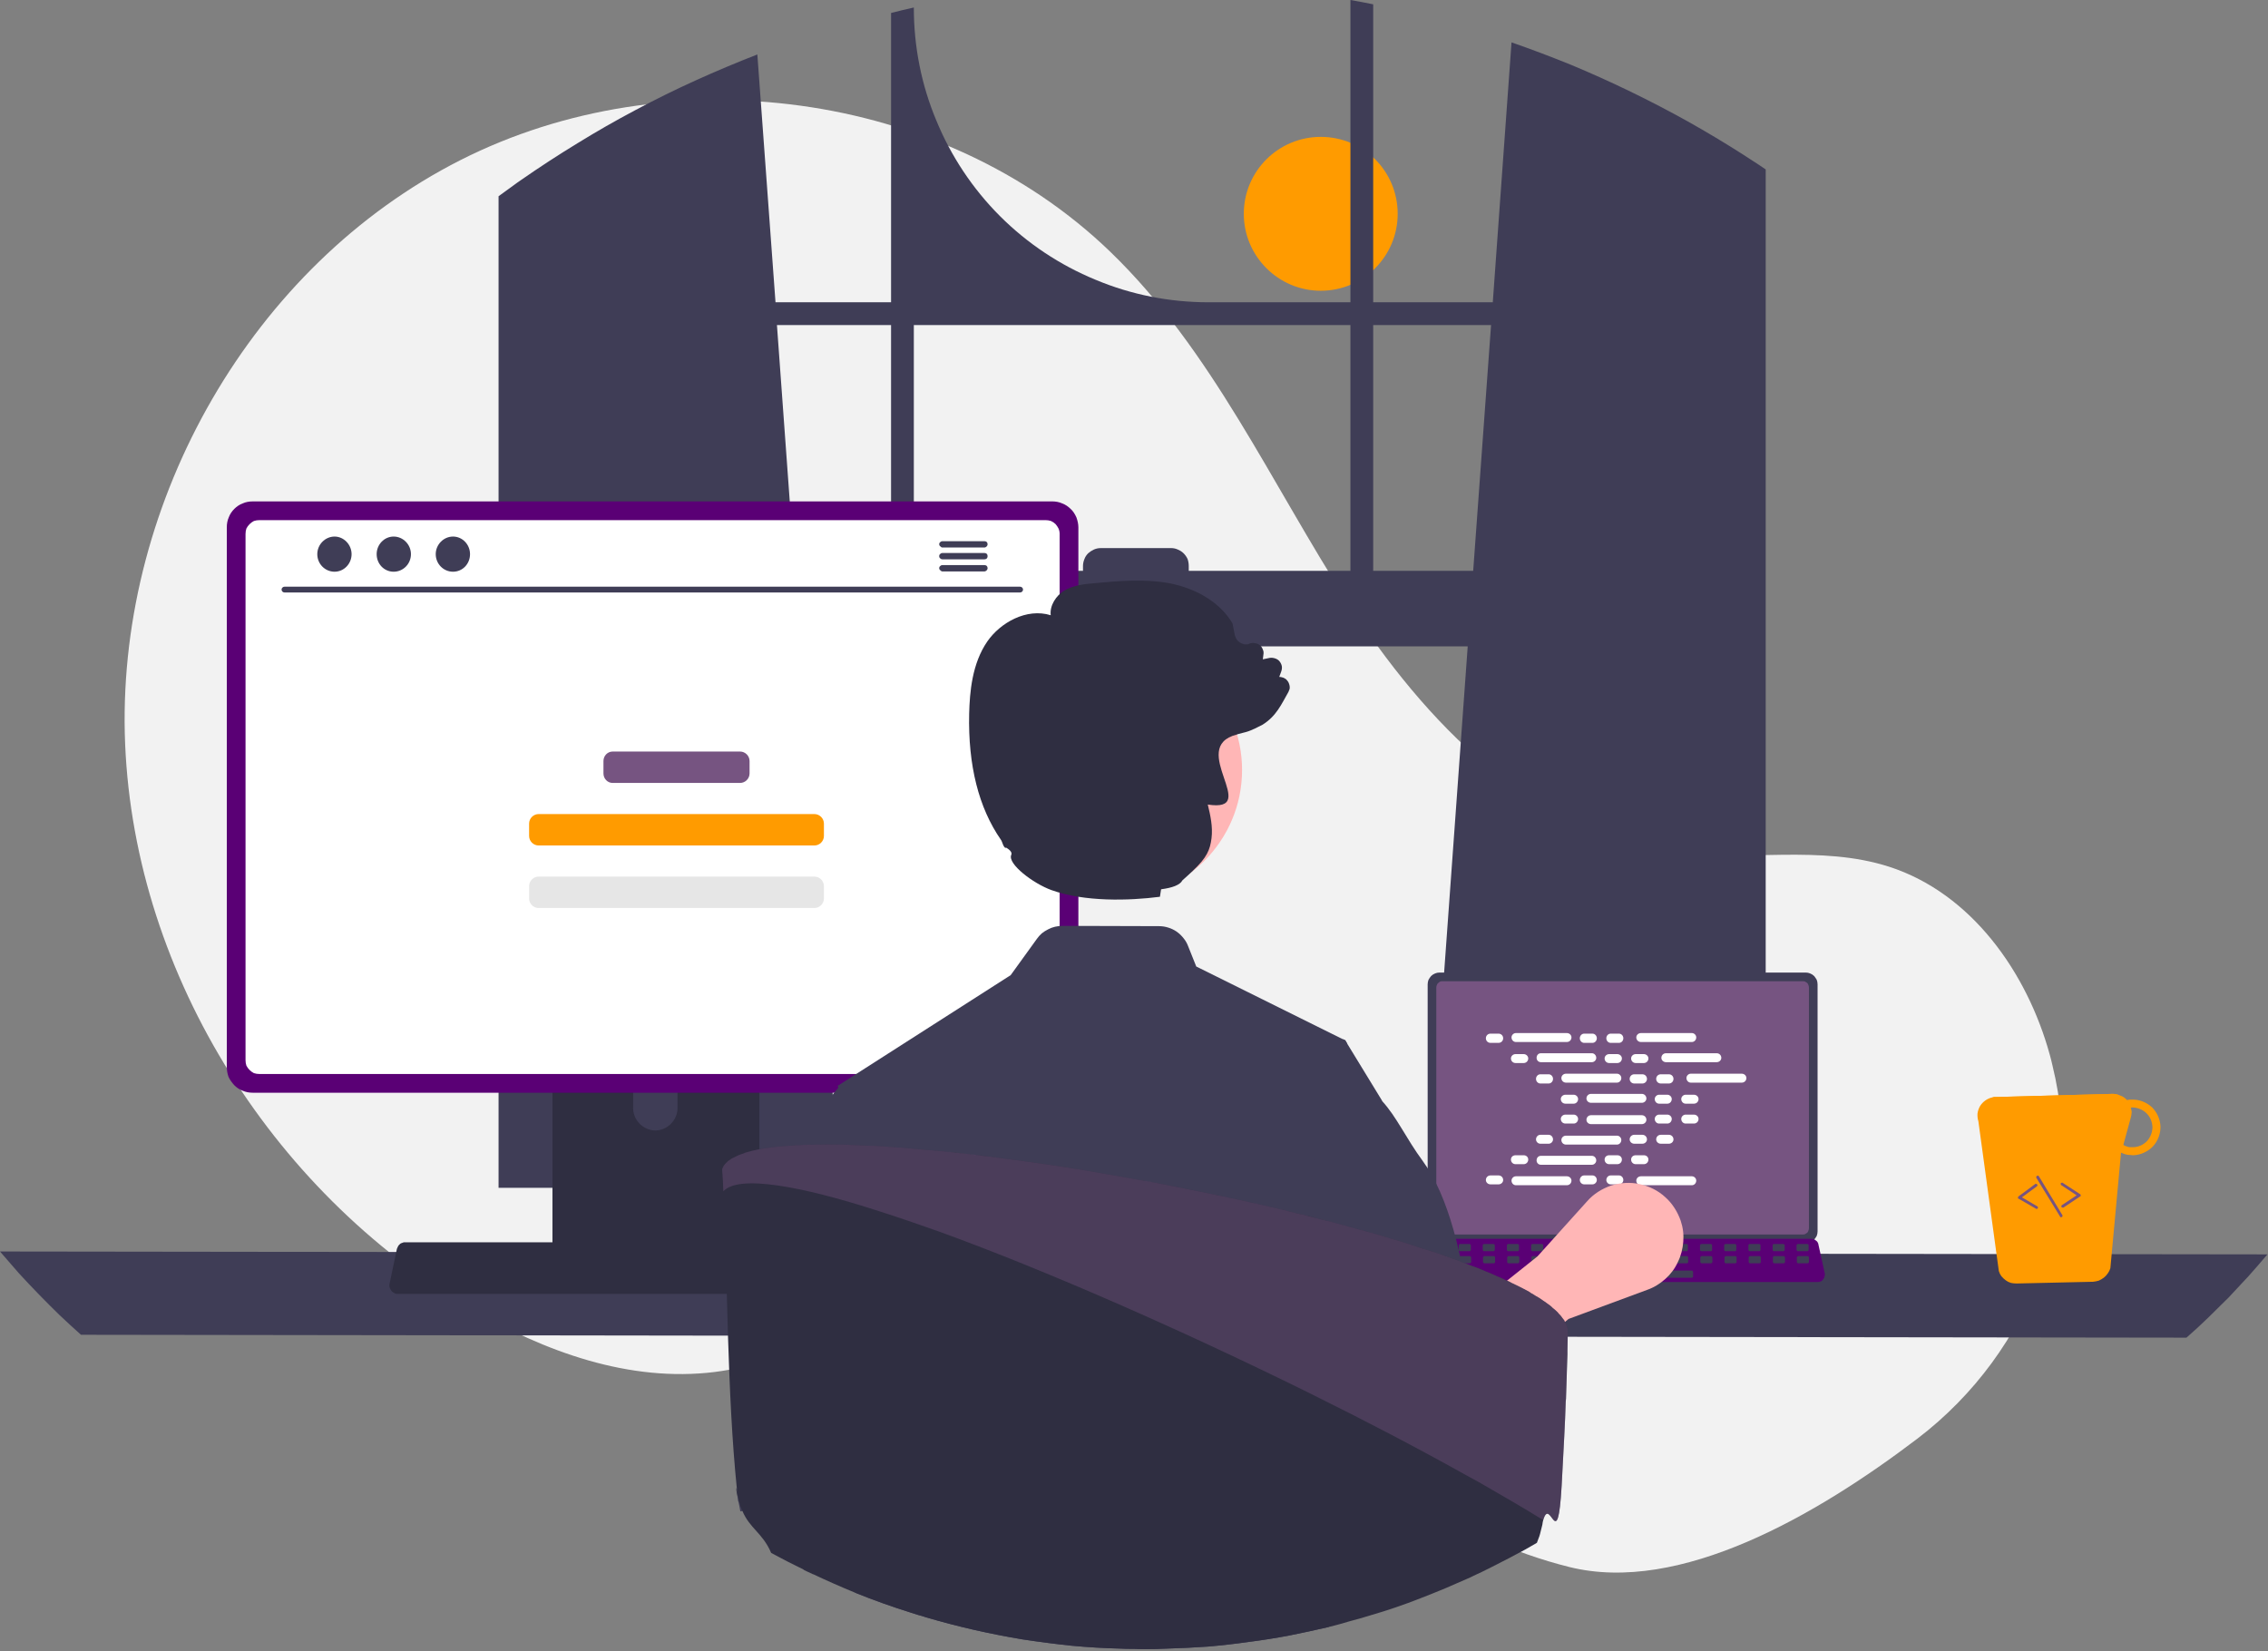 <svg version="1.2" xmlns="http://www.w3.org/2000/svg" viewBox="0 0 787 573" width="787" height="573">
	<rect x="0" y="0" width="787" height="573" fill="#808080" stroke="none"/>
	<title>undraw_programming_65t2</title>
	<style>
		.s0 { fill: #ff9b00 } 
		.s1 { fill: #f2f2f2 } 
		.s2 { fill: #3f3d56 } 
		.s3 { fill: #765481 } 
		.s4 { fill: #5a0075 } 
		.s5 { fill: #ffffff } 
		.s6 { fill: #ffb6b6 } 
		.s7 { fill: #2f2e41 } 
		.s8 { fill: #e6e6e6 } 
		.s9 { opacity: .4;fill: #765481 } 
	</style>
	<path class="s0" d="m458.3 100.9c-14.7 0-26.7-12-26.7-26.7 0-14.8 12-26.7 26.7-26.7 14.8 0 26.7 11.9 26.7 26.7 0 14.7-11.9 26.7-26.7 26.7z"/>
	<path class="s1" d="m665.4 499.2c39.7-30.3 58.7-81.1 46.8-129.5q-0.4-1.8-0.9-3.6c-7.9-28.8-27.3-56.1-55.7-65.3-23.8-7.7-49.8-1.8-74.7-4.9-48.8-6-86.6-45.5-113.2-86.8-26.6-41.3-47.1-87.6-82.4-121.7-58.3-56.3-153.4-68.4-225.6-31.8-72.3 36.7-118.3 117.9-116.4 198.9 2 81 50.1 158.4 119.9 199.5 25.7 15.1 55.3 25.8 84.9 22.1 25.6-3.3 48.9-17 74.3-21.1 40.1-6.5 80 11.7 114.7 32.8 34.6 21.1 68.1 46.2 107.5 56 38.3 9.5 85.7-17.9 120.8-44.6z"/>
	<path fill-rule="evenodd" class="s2" d="m612.7 58.8v353.4h-117l2.1-28.9 11.5-159h-231.6l11.5 159 2.1 28.9h-118.3v-344.1q3.3-2.4 6.6-4.8 0.6-0.4 1.3-0.9 9.5-6.6 19.5-12.7 9.9-6.1 20.1-11.5 10.3-5.5 20.9-10.3 10.6-4.8 21.4-9l6.3 86h40.1v-100.4q3.9-1 7.9-1.9v0.1c0 13.4 2.6 26.7 7.8 39.1 5.1 12.4 12.6 23.7 22.1 33.2 9.5 9.5 20.8 17 33.2 22.1 12.4 5.2 25.7 7.8 39.2 7.8h49.2v-104.9q4 0.7 7.9 1.5v103.4h41.5l6.5-90.2q10.6 3.7 20.9 7.9 10.3 4.3 20.4 9.2 10.1 4.9 19.8 10.3 9.8 5.5 19.2 11.5 1.3 0.9 2.6 1.7 2.7 1.7 5.3 3.5zm-303.5 54h-39.6l6.2 85.3h33.4zm159.4 0h-151.5v85.3h58.7v-1.7q0-1.2 0.5-2.4 0.4-1.1 1.3-2 0.9-0.8 2-1.3 1.1-0.5 2.4-0.5h24.4q1.2 0 2.3 0.5 1.2 0.5 2 1.3 0.9 0.9 1.4 2 0.4 1.2 0.4 2.4v1.7h56.1zm42.6 85.3l6.2-85.3h-40.9v85.3z"/>
	<path class="s2" d="m0 434.3q3.3 3.8 6.6 7.6 3.4 3.7 7 7.4 3.5 3.6 7.1 7.1 3.7 3.5 7.4 6.8l730.6 1q3.8-3.3 7.4-6.8 3.6-3.5 7.2-7.1 3.5-3.7 6.9-7.4 3.4-3.8 6.6-7.6z"/>
	<path class="s2" d="m495.4 341.6v85.7q0 0.8 0.3 1.6 0.4 0.7 0.9 1.3 0.6 0.6 1.4 0.9 0.7 0.3 1.5 0.3h127.1q0.8 0 1.5-0.3 0.8-0.3 1.4-0.9 0.5-0.6 0.9-1.3 0.3-0.8 0.3-1.6v-85.7q0-0.8-0.3-1.6-0.4-0.7-0.9-1.3-0.6-0.6-1.4-0.9-0.7-0.3-1.5-0.3h-127.1q-0.8 0-1.5 0.3-0.8 0.3-1.4 0.9-0.5 0.6-0.9 1.3-0.3 0.8-0.3 1.6z"/>
	<path class="s3" d="m498.4 342.7v83.5q0 0.5 0.2 0.9 0.1 0.4 0.5 0.7 0.3 0.3 0.7 0.5 0.4 0.1 0.8 0.1h124.9q0.4 0 0.8-0.1 0.4-0.2 0.8-0.5 0.3-0.3 0.4-0.7 0.2-0.4 0.2-0.9v-83.5q0-0.5-0.2-0.9-0.1-0.4-0.4-0.7-0.4-0.3-0.8-0.5-0.4-0.1-0.8-0.1h-124.9q-0.4 0-0.8 0.1-0.4 0.2-0.7 0.5-0.4 0.3-0.5 0.7-0.2 0.4-0.2 0.9z"/>
	<path class="s4" d="m492.8 444q0.1 0.2 0.4 0.4 0.2 0.2 0.4 0.3 0.3 0.1 0.6 0.2 0.2 0 0.5 0h136q0.6 0 1.1-0.2 0.5-0.2 0.8-0.7 0.4-0.4 0.5-1 0.2-0.5 0.1-1.1l-2.2-10q0-0.3-0.2-0.6-0.1-0.3-0.3-0.5-0.2-0.2-0.5-0.4-0.2-0.2-0.5-0.3-0.1-0.1-0.2-0.1-0.1 0-0.3 0-0.1-0.1-0.2-0.1-0.1 0-0.2 0h-131.8q-0.1 0-0.2 0-0.1 0-0.2 0.1-0.1 0-0.3 0-0.1 0-0.2 0.1-0.3 0.1-0.5 0.3-0.3 0.2-0.5 0.4-0.2 0.2-0.3 0.5-0.2 0.3-0.2 0.6l-2.1 10q-0.1 0.3-0.1 0.6 0 0.3 0.1 0.5 0 0.3 0.2 0.5 0.1 0.3 0.3 0.5z"/>
	<path class="s2" d="m627.1 434.2h-3.2c-0.2 0-0.5-0.2-0.5-0.5v-1.5c0-0.3 0.3-0.5 0.5-0.5h3.2c0.3 0 0.5 0.2 0.5 0.5v1.5c0 0.3-0.2 0.5-0.5 0.5z"/>
	<path class="s2" d="m618.8 434.2h-3.2c-0.3 0-0.5-0.2-0.5-0.5v-1.5c0-0.3 0.2-0.5 0.5-0.5h3.2c0.2 0 0.5 0.2 0.5 0.5v1.5c0 0.3-0.3 0.5-0.5 0.5z"/>
	<path class="s2" d="m610.4 434.2h-3.2c-0.3 0-0.5-0.2-0.5-0.5v-1.5c0-0.3 0.2-0.5 0.5-0.5h3.2c0.3 0 0.5 0.2 0.5 0.5v1.5c0 0.3-0.2 0.5-0.5 0.5z"/>
	<path class="s2" d="m602 434.2h-3.2c-0.3 0-0.5-0.2-0.5-0.5v-1.5c0-0.3 0.2-0.5 0.5-0.5h3.2c0.3 0 0.5 0.2 0.5 0.5v1.5c0 0.3-0.2 0.5-0.5 0.5z"/>
	<path class="s2" d="m593.6 434.2h-3.2c-0.2 0-0.5-0.2-0.5-0.5v-1.5c0-0.3 0.3-0.5 0.5-0.5h3.2c0.3 0 0.5 0.2 0.5 0.5v1.5c0 0.3-0.2 0.5-0.5 0.5z"/>
	<path class="s2" d="m585.3 434.2h-3.3c-0.2 0-0.4-0.2-0.4-0.5v-1.5c0-0.3 0.2-0.5 0.4-0.5h3.3c0.2 0 0.4 0.2 0.4 0.5v1.5c0 0.3-0.2 0.5-0.4 0.5z"/>
	<path class="s2" d="m576.9 434.2h-3.2c-0.3 0-0.5-0.2-0.5-0.5v-1.5c0-0.3 0.2-0.5 0.5-0.5h3.2c0.3 0 0.5 0.2 0.5 0.5v1.5c0 0.3-0.2 0.5-0.5 0.5z"/>
	<path class="s2" d="m568.5 434.2h-3.2c-0.3 0-0.5-0.2-0.5-0.5v-1.5c0-0.3 0.2-0.5 0.5-0.5h3.2c0.3 0 0.5 0.2 0.5 0.5v1.5c0 0.3-0.2 0.5-0.5 0.5z"/>
	<path class="s2" d="m560.1 434.2h-3.2c-0.3 0-0.5-0.2-0.5-0.5v-1.5c0-0.3 0.2-0.5 0.5-0.5h3.2c0.3 0 0.5 0.2 0.5 0.5v1.5c0 0.3-0.2 0.5-0.5 0.5z"/>
	<path class="s2" d="m551.8 434.2h-3.3c-0.2 0-0.4-0.2-0.4-0.5v-1.5c0-0.3 0.2-0.5 0.4-0.5h3.3c0.2 0 0.4 0.2 0.4 0.5v1.5c0 0.3-0.2 0.5-0.4 0.5z"/>
	<path class="s2" d="m543.4 434.2h-3.2c-0.3 0-0.5-0.2-0.5-0.5v-1.5c0-0.3 0.2-0.5 0.5-0.5h3.2c0.2 0 0.5 0.2 0.5 0.5v1.5c0 0.3-0.3 0.5-0.5 0.5z"/>
	<path class="s2" d="m535 434.2h-3.2c-0.3 0-0.5-0.2-0.5-0.5v-1.5c0-0.3 0.2-0.5 0.5-0.5h3.2c0.3 0 0.5 0.2 0.5 0.5v1.5c0 0.3-0.2 0.5-0.5 0.5z"/>
	<path class="s2" d="m526.6 434.2h-3.2c-0.3 0-0.5-0.2-0.5-0.5v-1.5c0-0.3 0.2-0.5 0.5-0.5h3.2c0.3 0 0.5 0.2 0.5 0.5v1.5c0 0.3-0.2 0.5-0.5 0.5z"/>
	<path class="s2" d="m518.2 434.2h-3.2c-0.2 0-0.5-0.2-0.5-0.5v-1.5c0-0.3 0.3-0.5 0.5-0.5h3.2c0.3 0 0.5 0.2 0.5 0.5v1.5c0 0.3-0.2 0.5-0.5 0.5z"/>
	<path class="s2" d="m509.9 434.2h-3.2c-0.3 0-0.5-0.2-0.5-0.5v-1.5c0-0.3 0.2-0.5 0.5-0.5h3.2c0.2 0 0.5 0.2 0.5 0.5v1.5c0 0.3-0.3 0.5-0.5 0.5z"/>
	<path class="s2" d="m501.5 434.2h-3.2c-0.3 0-0.5-0.2-0.5-0.5v-1.5c0-0.3 0.2-0.5 0.5-0.5h3.2c0.3 0 0.5 0.2 0.5 0.5v1.5c0 0.3-0.2 0.5-0.5 0.5z"/>
	<path class="s2" d="m627.2 438.4h-3.2c-0.2 0-0.5-0.2-0.5-0.5v-1.5c0-0.3 0.3-0.5 0.5-0.5h3.2c0.3 0 0.5 0.2 0.5 0.5v1.5c0 0.3-0.2 0.5-0.5 0.5z"/>
	<path class="s2" d="m618.9 438.4h-3.2c-0.3 0-0.5-0.2-0.5-0.5v-1.5c0-0.3 0.2-0.5 0.5-0.5h3.2c0.2 0 0.5 0.2 0.5 0.5v1.5c0 0.3-0.3 0.5-0.5 0.5z"/>
	<path class="s2" d="m610.5 438.4h-3.2c-0.3 0-0.5-0.2-0.5-0.5v-1.5c0-0.3 0.2-0.5 0.5-0.5h3.2c0.3 0 0.5 0.2 0.5 0.5v1.5c0 0.3-0.2 0.5-0.5 0.5z"/>
	<path class="s2" d="m602.1 438.4h-3.2c-0.3 0-0.5-0.2-0.5-0.5v-1.5c0-0.3 0.2-0.5 0.5-0.5h3.2c0.3 0 0.5 0.2 0.5 0.5v1.5c0 0.3-0.2 0.5-0.5 0.5z"/>
	<path class="s2" d="m593.7 438.4h-3.2c-0.2 0-0.5-0.2-0.5-0.5v-1.5c0-0.3 0.3-0.5 0.5-0.5h3.2c0.3 0 0.5 0.2 0.5 0.5v1.5c0 0.3-0.2 0.5-0.5 0.5z"/>
	<path class="s2" d="m585.4 438.4h-3.3c-0.2 0-0.4-0.2-0.4-0.5v-1.5c0-0.3 0.2-0.5 0.4-0.5h3.3c0.2 0 0.4 0.2 0.4 0.5v1.5c0 0.3-0.2 0.5-0.4 0.5z"/>
	<path class="s2" d="m577 438.4h-3.2c-0.3 0-0.5-0.2-0.5-0.5v-1.5c0-0.3 0.2-0.5 0.5-0.5h3.2c0.3 0 0.5 0.2 0.5 0.5v1.5c0 0.3-0.2 0.5-0.5 0.5z"/>
	<path class="s2" d="m568.6 438.4h-3.2c-0.3 0-0.5-0.2-0.5-0.5v-1.5c0-0.3 0.2-0.5 0.5-0.5h3.2c0.3 0 0.5 0.2 0.5 0.5v1.5c0 0.3-0.2 0.5-0.5 0.5z"/>
	<path class="s2" d="m560.2 438.4h-3.2c-0.3 0-0.5-0.2-0.5-0.5v-1.5c0-0.3 0.2-0.5 0.5-0.5h3.2c0.3 0 0.5 0.2 0.5 0.5v1.5c0 0.3-0.2 0.5-0.5 0.5z"/>
	<path class="s2" d="m551.9 438.4h-3.3c-0.2 0-0.5-0.2-0.5-0.5v-1.5c0-0.3 0.3-0.5 0.5-0.5h3.3c0.2 0 0.4 0.2 0.4 0.5v1.5c0 0.3-0.2 0.5-0.4 0.5z"/>
	<path class="s2" d="m543.5 438.4h-3.2c-0.3 0-0.5-0.2-0.5-0.5v-1.5c0-0.3 0.2-0.5 0.5-0.5h3.2c0.2 0 0.5 0.2 0.5 0.5v1.5c0 0.3-0.3 0.5-0.5 0.5z"/>
	<path class="s2" d="m535.1 438.4h-3.2c-0.3 0-0.5-0.2-0.5-0.5v-1.5c0-0.3 0.2-0.5 0.5-0.5h3.2c0.3 0 0.5 0.2 0.5 0.5v1.5c0 0.3-0.2 0.5-0.5 0.5z"/>
	<path class="s2" d="m526.7 438.4h-3.2c-0.3 0-0.5-0.2-0.5-0.5v-1.5c0-0.3 0.2-0.5 0.5-0.5h3.2c0.3 0 0.5 0.2 0.5 0.5v1.5c0 0.3-0.2 0.5-0.5 0.5z"/>
	<path class="s2" d="m518.3 438.4h-3.2c-0.2 0-0.5-0.2-0.5-0.5v-1.5c0-0.3 0.3-0.5 0.5-0.5h3.2c0.3 0 0.5 0.2 0.5 0.5v1.5c0 0.3-0.2 0.5-0.5 0.5z"/>
	<path class="s2" d="m510 438.4h-3.2c-0.3 0-0.5-0.2-0.5-0.5v-1.5c0-0.3 0.2-0.5 0.5-0.5h3.2c0.2 0 0.5 0.2 0.5 0.5v1.5c0 0.3-0.3 0.5-0.5 0.5z"/>
	<path class="s2" d="m501.6 438.4h-3.2c-0.3 0-0.5-0.2-0.5-0.5v-1.5c0-0.3 0.2-0.5 0.5-0.5h3.2c0.3 0 0.5 0.2 0.5 0.5v1.5c0 0.3-0.2 0.5-0.5 0.5z"/>
	<path class="s2" d="m587 443.4h-32.5c-0.3 0-0.5-0.2-0.5-0.4v-1.6c0-0.2 0.2-0.5 0.5-0.5h32.5c0.3 0 0.5 0.3 0.5 0.5v1.6c0 0.2-0.2 0.4-0.5 0.4z"/>
	<path class="s5" d="m517.2 358.7h2.8c0.9 0 1.6 0.7 1.6 1.6 0 0.9-0.7 1.6-1.6 1.6h-2.8c-0.9 0-1.6-0.7-1.6-1.6 0-0.9 0.7-1.6 1.6-1.6z"/>
	<path class="s5" d="m549.7 358.7h2.9c0.8 0 1.5 0.7 1.5 1.6 0 0.9-0.7 1.6-1.5 1.6h-2.9c-0.8 0-1.5-0.7-1.5-1.6 0-0.9 0.7-1.6 1.5-1.6z"/>
	<path class="s5" d="m558.9 358.7h2.9c0.8 0 1.5 0.7 1.5 1.6 0 0.9-0.7 1.6-1.5 1.6h-2.9c-0.8 0-1.5-0.7-1.5-1.6 0-0.9 0.7-1.6 1.5-1.6z"/>
	<path class="s5" d="m526 358.5h17.7c0.9 0 1.6 0.7 1.6 1.5 0 0.9-0.7 1.6-1.6 1.6h-17.7c-0.8 0-1.5-0.7-1.5-1.6 0-0.8 0.7-1.5 1.5-1.5z"/>
	<path class="s5" d="m569.4 358.5h17.7c0.8 0 1.5 0.7 1.5 1.5 0 0.9-0.7 1.6-1.5 1.6h-17.7c-0.9 0-1.6-0.7-1.6-1.6 0-0.8 0.7-1.5 1.6-1.5z"/>
	<path class="s5" d="m525.9 365.8h2.8c0.9 0 1.6 0.7 1.6 1.5 0 0.9-0.7 1.6-1.6 1.6h-2.8c-0.9 0-1.6-0.7-1.6-1.6 0-0.8 0.7-1.5 1.6-1.5z"/>
	<path class="s5" d="m558.4 365.8h2.8c0.9 0 1.6 0.7 1.6 1.5 0 0.9-0.7 1.6-1.6 1.6h-2.8c-0.9 0-1.6-0.7-1.6-1.6 0-0.8 0.7-1.5 1.6-1.5z"/>
	<path class="s5" d="m567.6 365.8h2.8c0.9 0 1.6 0.7 1.6 1.5 0 0.9-0.7 1.6-1.6 1.6h-2.8c-0.9 0-1.6-0.7-1.6-1.6 0-0.8 0.7-1.5 1.6-1.5z"/>
	<path class="s5" d="m534.7 365.5h17.7c0.8 0 1.5 0.7 1.5 1.6 0 0.8-0.7 1.5-1.5 1.5h-17.7c-0.9 0-1.5-0.7-1.5-1.5 0-0.9 0.6-1.6 1.5-1.6z"/>
	<path class="s5" d="m578.1 365.5h17.6c0.9 0 1.6 0.7 1.6 1.6 0 0.8-0.7 1.5-1.6 1.5h-17.6c-0.9 0-1.6-0.7-1.6-1.5 0-0.9 0.7-1.6 1.6-1.6z"/>
	<path class="s5" d="m534.5 372.8h2.9c0.8 0 1.5 0.7 1.5 1.6 0 0.9-0.7 1.6-1.5 1.6h-2.9c-0.8 0-1.5-0.7-1.5-1.6 0-0.9 0.7-1.6 1.5-1.6z"/>
	<path class="s5" d="m567.1 372.8h2.8c0.9 0 1.6 0.7 1.6 1.6 0 0.9-0.7 1.6-1.6 1.6h-2.8c-0.9 0-1.6-0.7-1.6-1.6 0-0.9 0.7-1.6 1.6-1.6z"/>
	<path class="s5" d="m576.3 372.8h2.8c0.9 0 1.6 0.7 1.6 1.6 0 0.9-0.7 1.6-1.6 1.6h-2.8c-0.9 0-1.6-0.7-1.6-1.6 0-0.9 0.7-1.6 1.6-1.6z"/>
	<path class="s5" d="m543.4 372.6h17.7c0.8 0 1.5 0.7 1.5 1.5 0 0.9-0.7 1.6-1.5 1.6h-17.7c-0.9 0-1.6-0.7-1.6-1.6 0-0.8 0.7-1.5 1.6-1.5z"/>
	<path class="s5" d="m586.7 372.6h17.7c0.9 0 1.6 0.7 1.6 1.5 0 0.9-0.7 1.6-1.6 1.6h-17.7c-0.8 0-1.5-0.7-1.5-1.6 0-0.8 0.7-1.5 1.5-1.5z"/>
	<path class="s5" d="m543.2 379.9h2.9c0.8 0 1.5 0.7 1.5 1.5 0 0.9-0.7 1.6-1.5 1.6h-2.9c-0.9 0-1.6-0.7-1.6-1.6 0-0.8 0.7-1.5 1.6-1.5z"/>
	<path class="s5" d="m575.7 379.9h2.9c0.8 0 1.5 0.7 1.5 1.5 0 0.9-0.7 1.6-1.5 1.6h-2.9c-0.8 0-1.5-0.7-1.5-1.6 0-0.8 0.7-1.5 1.5-1.5z"/>
	<path class="s5" d="m584.9 379.9h2.9c0.9 0 1.6 0.7 1.6 1.5 0 0.9-0.7 1.6-1.6 1.6h-2.9c-0.8 0-1.5-0.7-1.5-1.6 0-0.8 0.7-1.5 1.5-1.5z"/>
	<path class="s5" d="m552.1 379.6h17.6c0.9 0 1.6 0.7 1.6 1.6 0 0.8-0.7 1.5-1.6 1.5h-17.6c-0.9 0-1.6-0.7-1.6-1.5 0-0.9 0.7-1.6 1.6-1.6z"/>
	<path class="s5" d="m549.7 407.9h2.9c0.8 0 1.5 0.7 1.5 1.6 0 0.8-0.7 1.5-1.5 1.5h-2.9c-0.8 0-1.5-0.7-1.5-1.5 0-0.9 0.7-1.6 1.5-1.6z"/>
	<path class="s5" d="m558.9 407.9h2.9c0.8 0 1.5 0.7 1.5 1.6 0 0.8-0.7 1.5-1.5 1.5h-2.9c-0.8 0-1.5-0.7-1.5-1.5 0-0.9 0.7-1.6 1.5-1.6z"/>
	<path class="s5" d="m569.4 408.2h17.7c0.8 0 1.5 0.7 1.5 1.5 0 0.9-0.7 1.6-1.5 1.6h-17.7c-0.9 0-1.6-0.7-1.6-1.6 0-0.8 0.7-1.5 1.6-1.5z"/>
	<path class="s5" d="m517.2 407.9h2.8c0.9 0 1.6 0.7 1.6 1.6 0 0.8-0.7 1.5-1.6 1.5h-2.8c-0.9 0-1.6-0.7-1.6-1.5 0-0.9 0.7-1.6 1.6-1.6z"/>
	<path class="s5" d="m526 408.2h17.7c0.9 0 1.6 0.7 1.6 1.5 0 0.9-0.7 1.6-1.6 1.6h-17.7c-0.8 0-1.5-0.7-1.5-1.6 0-0.8 0.7-1.5 1.5-1.5z"/>
	<path class="s5" d="m525.9 400.9h2.8c0.9 0 1.6 0.6 1.6 1.5 0 0.9-0.7 1.6-1.6 1.6h-2.8c-0.9 0-1.6-0.7-1.6-1.6 0-0.9 0.7-1.5 1.6-1.5z"/>
	<path class="s5" d="m558.4 400.9h2.8c0.9 0 1.6 0.6 1.6 1.5 0 0.9-0.7 1.6-1.6 1.6h-2.8c-0.9 0-1.6-0.7-1.6-1.6 0-0.9 0.7-1.5 1.6-1.5z"/>
	<path class="s5" d="m567.6 400.9h2.8c0.9 0 1.6 0.6 1.6 1.5 0 0.9-0.7 1.6-1.6 1.6h-2.8c-0.9 0-1.6-0.7-1.6-1.6 0-0.9 0.7-1.5 1.6-1.5z"/>
	<path class="s5" d="m534.7 401.1h17.7c0.8 0 1.5 0.7 1.5 1.6 0 0.8-0.7 1.5-1.5 1.5h-17.7c-0.9 0-1.5-0.7-1.5-1.5 0-0.9 0.6-1.6 1.5-1.6z"/>
	<path class="s5" d="m534.5 393.8h2.9c0.8 0 1.5 0.7 1.5 1.6 0 0.8-0.7 1.5-1.5 1.5h-2.9c-0.8 0-1.5-0.7-1.5-1.5 0-0.9 0.7-1.6 1.5-1.6z"/>
	<path class="s5" d="m567.1 393.8h2.8c0.9 0 1.6 0.7 1.6 1.6 0 0.8-0.7 1.5-1.6 1.5h-2.8c-0.9 0-1.6-0.7-1.6-1.5 0-0.9 0.7-1.6 1.6-1.6z"/>
	<path class="s5" d="m576.3 393.8h2.8c0.9 0 1.6 0.7 1.6 1.6 0 0.8-0.7 1.5-1.6 1.5h-2.8c-0.9 0-1.6-0.7-1.6-1.5 0-0.9 0.7-1.6 1.6-1.6z"/>
	<path class="s5" d="m543.4 394.1h17.7c0.8 0 1.5 0.7 1.5 1.5 0 0.9-0.7 1.6-1.5 1.6h-17.7c-0.9 0-1.6-0.7-1.6-1.6 0-0.8 0.7-1.5 1.6-1.5z"/>
	<path class="s5" d="m543.2 386.8h2.9c0.8 0 1.5 0.7 1.5 1.5 0 0.9-0.7 1.6-1.5 1.6h-2.9c-0.9 0-1.6-0.7-1.6-1.6 0-0.8 0.7-1.5 1.6-1.5z"/>
	<path class="s5" d="m575.7 386.8h2.9c0.8 0 1.5 0.7 1.5 1.5 0 0.9-0.7 1.6-1.5 1.6h-2.9c-0.8 0-1.5-0.7-1.5-1.6 0-0.8 0.7-1.5 1.5-1.5z"/>
	<path class="s5" d="m584.9 386.8h2.9c0.9 0 1.6 0.7 1.6 1.5 0 0.9-0.7 1.6-1.6 1.6h-2.9c-0.8 0-1.5-0.7-1.5-1.6 0-0.8 0.7-1.5 1.5-1.5z"/>
	<path class="s5" d="m552.1 387h17.6c0.9 0 1.6 0.7 1.6 1.6 0 0.8-0.7 1.5-1.6 1.5h-17.6c-0.9 0-1.6-0.7-1.6-1.5 0-0.9 0.7-1.6 1.6-1.6z"/>
	<path class="s6" d="m504.9 490.5l-13.3-21.1 41.9-33.4 17.3-19.2c2.2-2.5 5.1-4.3 8.3-5.4 3.2-1 6.6-1.2 9.8-0.5 3.3 0.7 6.4 2.2 8.9 4.5 2.5 2.2 4.3 5.1 5.4 8.2 0.8 2.4 1.1 4.8 0.9 7.3-0.2 2.5-0.8 4.9-1.9 7.1-1 2.2-2.5 4.2-4.3 5.8-1.9 1.7-4 3-6.3 3.8l-27.3 10.1z"/>
	<path fill-rule="evenodd" class="s7" d="m192 336.2q0.2-0.7 0.7-1.2 0.5-0.5 1.1-0.7 0.7-0.3 1.4-0.3h64.9q0.1 0 0.2 0 0.2 0 0.3 0.1 0.1 0 0.3 0 0.1 0 0.2 0.1 0.5 0.1 1 0.5 0.4 0.3 0.8 0.7 0.3 0.5 0.5 1 0.1 0.5 0.1 1.1v102.5h-71.8v-102.5q0-0.7 0.3-1.3zm27.7 48.4c0 2 0.9 4 2.3 5.4 1.4 1.4 3.4 2.3 5.4 2.3 2 0 4-0.9 5.4-2.3 1.4-1.4 2.3-3.4 2.3-5.4v-11.9c0-2-0.9-3.9-2.3-5.4-1.4-1.4-3.4-2.2-5.4-2.2-2 0-4 0.8-5.4 2.2-1.4 1.5-2.3 3.4-2.3 5.4z"/>
	<path class="s2" d="m191.5 436.8v9.9q0 0.3 0.1 0.7 0.2 0.3 0.4 0.6 0.3 0.3 0.7 0.4 0.3 0.2 0.7 0.2h68.4q0.4 0 0.8-0.2 0.3-0.1 0.6-0.4 0.3-0.3 0.4-0.6 0.2-0.4 0.2-0.7v-9.9z"/>
	<path class="s4" d="m78.7 183v187.2c0 1.2 0.2 2.4 0.6 3.5 0.5 1.1 1.2 2 2 2.9 0.8 0.8 1.8 1.5 2.9 1.9 1.1 0.5 2.3 0.7 3.5 0.7h277.5c1.1 0 2.3-0.2 3.4-0.7 1.1-0.4 2.1-1.1 2.9-1.9 0.9-0.9 1.5-1.8 2-2.9 0.4-1.1 0.7-2.3 0.7-3.5v-187.2c0-1.2-0.3-2.4-0.7-3.5-0.5-1.1-1.1-2.1-2-2.9-0.8-0.8-1.8-1.5-2.9-1.9-1.1-0.5-2.3-0.7-3.4-0.7h-277.5c-1.2 0-2.4 0.2-3.5 0.7-1.1 0.4-2.1 1.1-2.9 1.9-0.8 0.8-1.5 1.8-1.9 2.9-0.5 1.1-0.7 2.3-0.7 3.5z"/>
	<path class="s5" d="m85.2 185.3v182.6q0 1 0.3 1.9 0.4 0.8 1.1 1.5 0.7 0.7 1.5 1.1 0.9 0.3 1.9 0.3h272.8q1 0 1.9-0.3 0.9-0.4 1.5-1.1 0.7-0.7 1.1-1.5 0.4-0.9 0.4-1.9v-182.6q0-1-0.4-1.9-0.4-0.8-1-1.5-0.7-0.7-1.6-1.1-0.9-0.3-1.9-0.3h-272.8q-1 0-1.9 0.3-0.8 0.4-1.5 1.1-0.7 0.7-1.1 1.5-0.3 0.9-0.3 1.9z"/>
	<path class="s7" d="m135.8 447.9q0.2 0.3 0.5 0.5 0.2 0.2 0.5 0.3 0.3 0.2 0.7 0.3 0.3 0 0.6 0h162.4q0.6 0 1.3-0.3 0.6-0.3 1-0.8 0.4-0.5 0.6-1.2 0.1-0.6 0-1.3l-2.5-11.9q-0.1-0.4-0.3-0.7-0.1-0.4-0.4-0.7-0.2-0.2-0.5-0.5-0.3-0.2-0.7-0.3-0.1-0.1-0.2-0.1-0.2 0-0.3-0.1-0.1 0-0.3 0-0.1 0-0.3 0h-157.3q-0.1 0-0.2 0-0.2 0-0.3 0-0.1 0.1-0.3 0.1-0.1 0-0.2 0.1-0.4 0.1-0.7 0.3-0.3 0.3-0.5 0.5-0.3 0.3-0.4 0.7-0.2 0.3-0.3 0.7l-2.5 11.9q-0.1 0.4-0.1 0.7 0 0.3 0.1 0.6 0.1 0.4 0.3 0.7 0.1 0.3 0.3 0.5z"/>
	<path class="s2" d="m354 205.6h-255.3q-0.4 0-0.7-0.3-0.3-0.3-0.3-0.7 0-0.4 0.3-0.7 0.3-0.3 0.7-0.3h255.3q0.4 0 0.7 0.3 0.3 0.3 0.3 0.7 0 0.4-0.3 0.7-0.3 0.3-0.7 0.3z"/>
	<path class="s2" d="m116.1 198.4c-3.3 0-6-2.7-6-6.1 0-3.3 2.7-6.1 6-6.1 3.2 0 5.9 2.8 5.9 6.1 0 3.4-2.7 6.1-5.9 6.1z"/>
	<path class="s2" d="m136.6 198.4c-3.3 0-5.9-2.7-5.9-6.1 0-3.3 2.6-6.1 5.9-6.1 3.3 0 6 2.8 6 6.1 0 3.4-2.7 6.1-6 6.1z"/>
	<path class="s2" d="m157.2 198.4c-3.3 0-6-2.7-6-6.1 0-3.3 2.7-6.1 6-6.1 3.3 0 5.9 2.8 5.9 6.1 0 3.4-2.6 6.1-5.9 6.1z"/>
	<path class="s2" d="m341.6 187.8h-14.6c-0.3 0-0.5 0.1-0.7 0.3-0.3 0.2-0.4 0.5-0.4 0.8 0 0.2 0.1 0.5 0.4 0.7 0.2 0.2 0.4 0.4 0.7 0.4h14.6c0.3 0 0.6-0.2 0.8-0.4 0.2-0.2 0.3-0.5 0.3-0.7 0-0.3-0.1-0.6-0.3-0.8-0.2-0.2-0.5-0.3-0.8-0.3z"/>
	<path class="s2" d="m341.6 191.9h-14.6c-0.3 0-0.5 0.1-0.7 0.3-0.3 0.2-0.4 0.5-0.4 0.8 0 0.3 0.1 0.6 0.4 0.8 0.2 0.2 0.4 0.3 0.7 0.3h14.6c0.3 0 0.6-0.1 0.8-0.3 0.2-0.2 0.3-0.5 0.3-0.8 0-0.3-0.1-0.6-0.3-0.8-0.2-0.2-0.5-0.3-0.8-0.3z"/>
	<path class="s2" d="m341.6 196.1h-14.6c-0.3 0-0.5 0.1-0.7 0.3-0.3 0.2-0.4 0.5-0.4 0.8 0 0.2 0.1 0.5 0.4 0.7 0.2 0.2 0.4 0.4 0.7 0.4h14.6c0.3 0 0.6-0.2 0.8-0.4 0.2-0.2 0.3-0.5 0.3-0.7 0-0.3-0.1-0.6-0.3-0.8-0.2-0.2-0.5-0.3-0.8-0.3z"/>
	<path fill-rule="evenodd" class="s0" d="m686.5 389.1q-0.4-1.3-0.3-2.7 0.2-1.4 0.9-2.6 0.7-1.1 1.8-1.9 1.1-0.8 2.5-1.1 0.1 0 0.2 0 0.2-0.1 0.3-0.1 0.1 0 0.2 0 0.2 0 0.3 0l40.7-1.1q0.7 0 1.4 0.2 0.7 0.1 1.3 0.4 0.6 0.2 1.2 0.6 0.6 0.4 1 0.9 0.2 0 0.4 0 0.3-0.1 0.5-0.1 0.2 0 0.4 0 0.2 0 0.5 0c2.5-0.1 5 0.9 6.9 2.6 1.8 1.8 2.9 4.2 3 6.8 0 2.5-0.9 5-2.7 6.9-1.8 1.8-4.2 2.9-6.8 3q-0.5 0-1.1-0.1-0.5 0-1-0.1-0.6-0.1-1.1-0.3-0.5-0.2-1-0.4l-3.7 40.1q-0.3 1-0.9 1.8-0.6 0.9-1.4 1.5-0.8 0.6-1.7 1-1 0.3-2 0.4l-26.5 0.6q-1 0-2-0.2-1-0.3-1.8-0.9-0.8-0.6-1.5-1.4-0.6-0.8-0.9-1.8zm51 8.6q0.5 0.1 0.9 0.3 0.4 0.1 0.9 0.1 0.4 0 0.8 0c1.9 0 3.6-0.8 4.9-2.1 1.2-1.3 1.9-3.1 1.9-4.9-0.1-1.9-0.8-3.6-2.2-4.9-1.3-1.2-3.1-1.9-4.9-1.9-0.1 0-0.2 0.1-0.4 0.1q0.1 0.4 0.2 0.8 0.1 0.4 0.1 0.9-0.1 0.4-0.1 0.8-0.1 0.4-0.2 0.9l-2.6 9.5q0.3 0.2 0.7 0.4z"/>
	<path class="s0" d="m691.4 380.8c0.9 5 10.6 8.5 22.4 7.9 10.7-0.5 19.6-4.3 21.2-8.8q-0.2-0.1-0.5-0.1-0.2-0.1-0.4-0.1-0.3 0-0.5-0.1-0.2 0-0.5 0l-40.7 1.1q-0.1 0-0.3 0-0.1 0-0.2 0-0.1 0-0.3 0.1-0.1 0-0.2 0z"/>
	<path class="s3" d="m715.9 419.1q0 0 0 0 0.1 0 0.1-0.1 0 0 0 0 0 0 0.1 0l5.7-3.8q0.1 0 0.2-0.1 0-0.2 0-0.3 0-0.1 0-0.2-0.1-0.1-0.2-0.2l-6-3.9q-0.1-0.1-0.3-0.1-0.2 0.1-0.4 0.2-0.1 0.2 0 0.4 0 0.2 0.2 0.3l5.3 3.5-5.1 3.4q-0.1 0.1-0.2 0.2 0 0.2 0 0.4 0.1 0.2 0.3 0.2 0.1 0.1 0.3 0.1z"/>
	<path class="s3" d="m706.8 419.5q0.2 0 0.3-0.2 0.1-0.1 0.1-0.2 0-0.2-0.1-0.3 0-0.1-0.2-0.2l-5.3-3.1 5.2-3.8q0.1-0.1 0.2-0.3 0-0.2-0.1-0.4-0.2-0.1-0.4-0.2-0.2 0-0.3 0.1l-5.8 4.3q-0.1 0.1-0.1 0.2-0.1 0.1-0.1 0.2 0 0.1 0.1 0.3 0.1 0.1 0.2 0.1l5.9 3.4q0.1 0.1 0.1 0.1 0.1 0 0.1 0 0.1 0 0.1 0 0.1 0 0.1 0z"/>
	<path class="s3" d="m715.3 422.4q0.1 0 0.1 0 0 0 0-0.1 0 0 0 0 0.1 0 0.1 0 0.1 0 0.1-0.1 0.1-0.1 0.1-0.2 0-0.1 0-0.2 0-0.1-0.1-0.2l-8.1-13.4q-0.1-0.2-0.3-0.2-0.2-0.1-0.4 0.1-0.2 0.1-0.2 0.3-0.1 0.2 0 0.3l8.2 13.4q0 0.1 0.1 0.2 0 0 0.1 0.1 0.1 0 0.2 0 0.1 0 0.1 0z"/>
	<path class="s3" d="m212.6 260.8h44.2c1.8 0 3.3 1.5 3.3 3.3v4.3c0 1.8-1.5 3.3-3.3 3.3h-44.2c-1.8 0-3.2-1.5-3.2-3.3v-4.3c0-1.8 1.4-3.3 3.2-3.3z"/>
	<path class="s0" d="m186.9 282.5h95.7c1.8 0 3.3 1.5 3.3 3.3v4.3c0 1.8-1.5 3.3-3.3 3.3h-95.7c-1.8 0-3.3-1.5-3.3-3.3v-4.3c0-1.8 1.5-3.3 3.3-3.3z"/>
	<path class="s8" d="m186.9 304.2h95.7c1.8 0 3.3 1.5 3.3 3.3v4.3c0 1.8-1.5 3.3-3.3 3.3h-95.7c-1.8 0-3.3-1.5-3.3-3.3v-4.3c0-1.8 1.5-3.3 3.3-3.3z"/>
	<path class="s2" d="m290.7 376.8l0.2 0.7v0.1l6.6 19.8 7.5 22.9 14.1 42.9 0.1 6.7 1.1 53.7-2.9 7.3 3.2 11.9c0 0-1.5-18-9.5-7.7-4.6 5.9-10 11.9-14.4 17.6q9.6 3.9 19.6 7 2.1 0.7 4.3 1.3 0.4 0.2 0.9 0.3 8.2 2.4 16.5 4.3 8.4 1.9 16.8 3.3 8.5 1.3 17 2.2 8.5 0.8 17 1 1.8 0.1 3.5 0.1 0.6 0 1.2 0 1.9 0.1 3.8 0.1 3.9 0 7.7-0.2 7.1-0.2 14.2-0.7 7-0.6 14.1-1.6 7-0.9 13.9-2.2 7-1.4 13.9-3c-0.1-7.6-0.5-16.5-1-26-0.2-4.6-5.3-9.6-5.6-14.5-0.2-3.6 4.4-7.1 4.1-10.8-1.5-22.8-3.5-14-4.9-30.2q-0.2-2.4-0.4-4.6c-0.9-10.3-1.6-16.8-1.6-16.8l6.2-38.7 9.6-60.8-0.7-1.2-0.9-0.4-50.8-25.2-2.8-7q-0.6-1.6-1.6-2.8-1-1.3-2.4-2.3-1.3-0.9-2.9-1.4-1.6-0.5-3.2-0.5l-33.5-0.1q-1.3 0-2.6 0.3-1.3 0.3-2.4 0.9-1.2 0.6-2.2 1.4-1 0.9-1.7 1.9l-9.1 12.6z"/>
	<path class="s2" d="m326.8 453.7l-7.6 16.2-5.1 11.1-9 46.6-4.4 4.8-3.8-16.8-40 8.9c-1.3-7.3-0.4 0.2-1.2-7.8q0.3-0.3 0.7-0.7c0.6-0.6 1.2-1.1 1.2-1.6-0.5-27.6 0.9-74.6 12.3-103q0.7-1.8 1.5-3.4 0.7-1.7 1.6-3.4 0.9-1.6 1.9-3.2 1-1.6 2-3.1 0.4-0.5 0.7-0.9c5.3-7.4 8.6-14.7 13.3-19.9q0 0 0 0 0.1 0 0.1 0 0 0 0 0 0 0 0 0 0-0.1 0-0.1 0 0 0 0 0 0 0 0 0 0 0.1 0l32.4-17.2 1.4 39.1 1 28.1z"/>
	<path class="s2" d="m443.8 458.3l9.5 20.2 3.3 7.1 8.9 46.6 4.4 4.8 3.9-16.8 1.8-0.4 32.4-6.7 9.5 30.1c1-1.8 1.8-3.7 2.2-5.7 0.4-2.1 0.5-4.1 0.2-6.2-0.3-2-1-4-1.9-5.8-1-1.8-2.3-3.5-3.8-4.8-0.6-0.6-1.2-1.2-1.1-1.7 0.5-32.5-1.5-91.7-19.4-116.1-5.7-7.7-9.1-15.4-14.1-20.8q0-0.1 0-0.1l-12.1-19.8-0.7-1.2-0.9-0.4z"/>
	<path id="a657ec4b-47ce-4d2a-9c58-81a811696ca9" class="s6" d="m386.4 311.8c-24.6 0-44.6-20-44.6-44.6 0-24.6 20-44.6 44.6-44.6 24.6 0 44.6 20 44.6 44.6 0 24.6-20 44.6-44.6 44.6z"/>
	<path class="s7" d="m446.6 236.1q-0.2-0.3-0.5-0.5-0.4-0.2-0.7-0.4-0.3-0.1-0.7-0.2-0.4-0.1-0.8-0.1l0.7-1.9c0.2-0.6 0.3-1.2 0.2-1.8-0.1-0.6-0.4-1.2-0.8-1.7-0.4-0.5-0.9-0.8-1.5-1-0.6-0.2-1.2-0.3-1.9-0.2l-2.4 0.5 0.2-1.6q0.2-1-0.2-1.8-0.3-0.9-1-1.5-0.8-0.6-1.7-0.7-0.9-0.2-1.8 0.1-0.4 0.2-0.8 0.3-0.4 0-0.8 0-0.5 0-0.9-0.2-0.4-0.1-0.7-0.3-0.4-0.2-0.7-0.5-0.3-0.2-0.6-0.6-0.2-0.3-0.4-0.7-0.2-0.4-0.3-0.8l-0.8-4.1-0.1-0.2c-4.1-6.9-12.1-11.9-21.8-13.8-8.7-1.6-17.6-0.8-26.2 0-3.4 0.3-7.2 0.7-10.4 2.6-2.7 1.7-5 5.1-4.6 8.5-8.4-2.6-17.5 2.6-22 9.1-5.3 7.7-6.1 17.5-6.3 25.1-0.4 17.9 3.3 32.6 11 43.7 0.6 0.8 0.7 2.5 1.8 3l-0.2-0.4c1.2 0.7 2.5 1.7 2 2.7-1.3 3.1 7.6 9.9 14 12.2 11.5 4.1 26.8 3.7 37.6 2.3l0.4-2.6c3.9-0.5 6.6-1.5 7.4-3.1 1.3-1.2 2.5-2.2 3.5-3.2q0.1 0 0.1-0.1c4.9-4.6 6-7.3 6.5-11.3 0.5-4-0.4-8-1.3-11.7 18.8 2.9-7.3-19.9 10.1-24.3q0.1-0.1 0.2-0.1 0 0 0.1 0 0.1 0 0.2-0.1 0.1 0 0.1 0 0.8-0.2 1.5-0.4 0.9-0.2 1.8-0.5 0.9-0.3 1.7-0.7 0.8-0.3 1.7-0.8 0.8-0.4 1.6-0.8c4.8-3 6.5-7 9-11.4q0.2-0.5 0.4-1 0.1-0.5 0-1.1-0.1-0.5-0.3-1-0.2-0.5-0.6-0.9z"/>
	<path class="s7" d="m544 461.4c0 1.8 0 4.2-0.1 7.3q0 0.6 0 1.3c-0.2 5.5-0.3 10.2-0.5 15.4q0 0.5-0.1 1.1c-0.2 7.2-0.7 15.6-1.4 29-1.4 24.6-3.9 3.4-6.4 12q-0.2 0.7-0.3 1.6-0.2 0.8-0.4 1.6-0.2 0.8-0.4 1.6-0.2 0.8-0.5 1.5-0.3 0.8-0.6 1.6c-1.3 0.8-2.7 1.5-4 2.3q-5.7 3.1-11.5 6-3.3 1.7-6.6 3.2-0.5 0.2-1 0.5-4.3 1.9-8.5 3.7-4.3 1.8-8.7 3.5-4.3 1.7-8.7 3.2-4.4 1.5-8.9 2.8-3.5 1.1-7 2-3.6 1.1-7.3 2-6.9 1.6-13.9 3-6.9 1.3-14 2.2-7 1-14 1.6-7.1 0.5-14.2 0.7-3.8 0.2-7.7 0.2-1.9 0-3.8-0.1-0.6 0-1.2 0-1.7 0-3.5-0.1-8.5-0.2-17-1-8.5-0.9-17-2.2-8.4-1.4-16.8-3.3-8.3-1.9-16.5-4.3l-0.9-0.3q-2.2-0.6-4.3-1.3-9.9-3.1-19.6-7-7.3-3-14.5-6.4 0 0 0 0 0 0 0 0 0 0-0.1 0 0 0 0 0-1.5-0.7-3-1.4-0.2-0.1-0.4-0.3-5.6-2.7-11.1-5.7c-3-7-7.4-8.4-10-14.6q-0.3-0.7-0.6-1.4-0.2-0.7-0.4-1.4-0.3-0.7-0.4-1.4-0.2-0.8-0.3-1.5 0 0 0-0.1c0.3 3.7-1.2-6.6 0 0q-0.1-0.2-0.1-0.4 0-0.6-0.1-1.4c-3.4-33.5-3.2-71.8-4.7-103.3q-0.1-3.1-0.3-5.9-0.1-0.9-0.1-1.8 0.1-0.3 0.2-0.6 0 0 0 0 0 0 0.1 0 0-0.1 0-0.1 0 0 0 0 0 0 0-0.1 0 0 0 0 0.1 0 0.1 0 0-0.1 0-0.1 0 0 0.1-0.1 0 0 0 0 0 0 0 0 0-0.1 0-0.1 0 0 0 0 0.1-0.2 0.3-0.4 0.1-0.1 0.2-0.2 0 0 0 0 0 0 0-0.1 0 0 0 0 0.1 0 0.1 0 0 0 0-0.1 0 0 0 0 0 0 0.1 0 0 0 0-0.1 0 0 0.1-0.1 0 0 0 0 0 0 0 0 0.1 0 0.1-0.1 0 0 0 0 0 0 0.1 0 0-0.1 0-0.1 0 0 0.1-0.1 0 0 0.1 0 0.1-0.1 0.2-0.3 0.2-0.1 0.3-0.2 0.1-0.1 0.3-0.2 0.1-0.1 0.3-0.2 0.2-0.2 0.4-0.3 0.4-0.2 0.8-0.4 0.4-0.2 0.8-0.4 0.4-0.2 0.8-0.4 0.4-0.2 0.8-0.3 0.6-0.2 1.2-0.4 0.2-0.1 0.4-0.2 0.3-0.1 0.7-0.2 1.7-0.5 3.7-0.9 0.2 0 0.5-0.1 0.3 0 0.7-0.1 0.5-0.1 1.1-0.2 4.4-0.7 10-1 0.5-0.1 1.1-0.1 0.6 0 1.2 0 0.5-0.1 1.1-0.1 0.5 0 1.1 0 1.5-0.1 3.1-0.1 4.5-0.1 9.5 0 2.3 0.1 4.8 0.2 0.1 0 0.3 0 2.1 0.1 4.3 0.2 1.5 0 3 0.1 1.5 0.1 3 0.2 1.1 0.1 2.3 0.2 1 0.1 2 0.1l0.9 0.1q0.7 0 1.5 0.1 1.6 0.1 3.3 0.3 1.6 0.1 3.3 0.3 1.7 0.1 3.5 0.3 0.1 0 0.3 0 1.5 0.2 3.1 0.3 0.4 0.1 0.8 0.1 1.5 0.2 3 0.3 0.4 0.1 0.9 0.1 1.2 0.2 2.4 0.3c1 0.1 2.1 0.2 3.1 0.4q1.3 0.1 2.5 0.2 1.9 0.3 3.8 0.5 0.8 0.1 1.5 0.2 5.5 0.7 11.2 1.5 8.6 1.2 17.4 2.6 8.8 1.5 17.7 3.1 2.2 0.4 4.5 0.8 1 0.2 2 0.4 1.8 0.3 3.5 0.6 1.8 0.3 3.5 0.7 2.1 0.4 4.2 0.8c9 1.8 18.1 3.7 26.9 5.7q2.2 0.5 4.3 1 4.4 1 8.6 2.1 1.2 0.2 2.3 0.5 2.9 0.7 5.8 1.5l0.3 0.1q2.1 0.5 4.1 1 4.8 1.3 9.5 2.6 3.1 0.8 6.1 1.7 4.5 1.3 8.8 2.6 1.1 0.4 2.1 0.7 3.2 1 6.2 2 2.4 0.7 4.7 1.5 2.3 0.8 4.5 1.6 1.5 0.5 2.9 1.1 2 0.7 3.9 1.5 0.6 0.2 1.2 0.4 0.4 0.2 0.8 0.3 0.7 0.3 1.4 0.6 0.7 0.3 1.4 0.6 0.6 0.2 1.3 0.5 0.7 0.3 1.3 0.6 0.6 0.2 1.1 0.5 1.1 0.4 2.1 0.9 0.5 0.2 1 0.5l0.8 0.3q0.2 0.1 0.4 0.2 0.3 0.2 0.7 0.4 0.9 0.4 1.7 0.8 1.1 0.6 2.2 1.1 1.1 0.6 2.1 1.1 0.1 0.1 0.3 0.2 0.2 0.2 0.4 0.3 0.8 0.4 1.5 0.9 1.5 0.8 2.7 1.7 0.3 0.2 0.6 0.4 0.9 0.7 1.8 1.3 0 0 0 0 0.3 0.3 0.6 0.5 0.2 0.2 0.4 0.4 0.8 0.6 1.5 1.3 0 0 0.1 0.1 0 0 0.1 0.1 0 0 0.1 0.1 0 0.1 0.1 0.1 0 0 0 0.1 0 0 0.1 0 0 0 0 0 0 0.1 0 0.1 0.3 0.3 0.6 0.6 0 0 0 0 0 0 0 0 0 0 0 0 0 0.1 0.1 0.1 0.3 0.4 0.6 0.8 0.2 0.2 0.3 0.4 0.2 0.3 0.4 0.5 0.1 0.3 0.2 0.5 0.1 0.1 0.2 0.3 0 0.1 0.1 0.2 0.1 0.2 0.1 0.3 0.1 0.2 0.2 0.3 0 0.1 0 0.2 0.1 0.1 0.1 0.2 0 0.1 0.1 0.2 0 0.1 0 0.2 0.1 0.1 0.1 0.2 0 0.1 0 0.2 0 0.1 0.1 0.2 0 0.1 0 0.2z"/>
	<path class="s9" d="m544 461.4c0 1.8 0 4.2-0.1 7.3q0 0.6-0.1 1.3c-0.1 4.2-0.2 9.5-0.4 15.4q0 0.5-0.1 1.1c-0.2 7.2-0.7 15.6-1.4 29-1.4 24.6-3.9 3.4-6.4 12-6.8-4.2-14.4-8.6-22.4-13.2q-2.2-1.2-4.4-2.4c-16.1-9-34-18.4-52.8-27.7q-1.1-0.6-2.2-1.1c-43-21.2-89.8-41.9-127.8-55.7-7.3-2.6-14.3-5-20.9-7.1-13.9-4.5-25.9-7.6-35.1-8.9-9.6-1.4-16.2-0.9-18.9 2q-0.1-3.1-0.3-5.9-0.1-0.9-0.1-1.8 0.1-0.3 0.2-0.5 0 0 0-0.1 0 0 0 0 0 0 0.1 0 0-0.1 0-0.1 0 0 0 0 0 0 0-0.1 0 0 0 0 0.1 0 0.1 0 0-0.1 0-0.1 0 0 0 0 0-0.1 0-0.1 0.1 0 0.1 0 0-0.1 0-0.1 0.1-0.2 0.3-0.4 0-0.1 0.1-0.1 0 0 0-0.1 0.1 0 0.1-0.1 0 0 0.1 0 0 0 0-0.1 0 0 0 0 0 0 0.1 0 0 0 0-0.1 0 0 0.1-0.1 0 0 0 0 0 0 0 0 0.1 0 0.1-0.1 0 0 0 0 0 0 0.1 0 0-0.1 0-0.1 0 0 0.1-0.1 0 0 0.1 0 0.1-0.1 0.2-0.3 0.2-0.1 0.3-0.2 0.1-0.1 0.3-0.2 0.1-0.1 0.3-0.2 0.2-0.2 0.4-0.3 0.4-0.2 0.8-0.4 0.4-0.2 0.8-0.4 0.4-0.2 0.8-0.4 0.4-0.2 0.8-0.3 0.6-0.2 1.2-0.4 0.2-0.1 0.4-0.2 0.3-0.1 0.7-0.2 1.7-0.5 3.7-0.9 0.6-0.1 1.2-0.2 0.5-0.1 1.1-0.2 4.4-0.7 10-1 0.5-0.1 1.1-0.1 0.6 0 1.2 0 0.5-0.1 1.1-0.1 0.5 0 1.1 0 1.5-0.1 3.1-0.1 4.5-0.1 9.5 0 2.3 0.1 4.8 0.2 0.1 0 0.3 0 2.1 0.1 4.3 0.2 1.5 0 3 0.1 1.5 0.1 3 0.2 1.1 0.1 2.3 0.2 1 0.1 2 0.1 1.2 0.1 2.4 0.2 1.6 0.1 3.3 0.3 1.6 0.1 3.3 0.3 1.7 0.1 3.5 0.3 0.1 0 0.3 0 1.5 0.2 3.1 0.3 8.8 0.9 18 2.1 5.5 0.7 11.2 1.5 8.6 1.2 17.4 2.6 8.8 1.5 17.7 3.1 2.2 0.4 4.5 0.8 2.8 0.5 5.5 1 1.8 0.3 3.5 0.7 2.1 0.4 4.2 0.8c9 1.8 18.1 3.7 26.9 5.7q2.2 0.5 4.3 1 4.4 1 8.6 2.1 1.2 0.3 2.3 0.5 2.9 0.8 5.8 1.5 0.1 0 0.3 0.1 2.1 0.5 4.1 1 4.8 1.3 9.5 2.6 3.1 0.8 6.1 1.7 4.5 1.3 8.8 2.6 1.1 0.4 2.1 0.7 3.2 1 6.2 2 2.4 0.7 4.7 1.5 2.3 0.8 4.5 1.6 1.5 0.5 2.9 1.1 2 0.7 3.9 1.5 0.6 0.2 1.2 0.4 1.1 0.4 2.2 0.9 0.7 0.3 1.4 0.6 0.6 0.2 1.3 0.5 0.7 0.3 1.3 0.6 0.6 0.2 1.1 0.5 1.1 0.4 2.1 0.9 0.5 0.2 1 0.5l0.8 0.3q0.2 0.1 0.4 0.2 1.2 0.6 2.4 1.2 1.1 0.6 2.2 1.1 1.2 0.7 2.4 1.3 0.2 0.2 0.4 0.3 0.8 0.4 1.5 0.9 1.5 0.8 2.7 1.7 1.3 0.9 2.4 1.7 0 0 0 0 0.5 0.5 1 0.9 0.8 0.6 1.5 1.3 0 0 0.1 0.1 0 0 0.1 0.1 0 0 0.1 0.1 0 0.1 0.1 0.1 0 0 0 0.1 0 0 0.1 0 0 0 0 0 0 0.1 0 0.1 0.3 0.3 0.7 0.7 0.3 0.4 0.6 0.8 0.2 0.2 0.3 0.4 0.2 0.3 0.4 0.5 0.1 0.3 0.2 0.5 0.1 0.1 0.2 0.3 0 0.1 0.1 0.2 0.1 0.2 0.1 0.3 0.1 0.2 0.2 0.3 0 0.1 0 0.2 0.1 0.1 0.1 0.2 0 0.1 0.1 0.2 0 0.1 0 0.2 0.1 0.1 0.1 0.2 0 0.1 0 0.2 0 0.1 0.1 0.2 0 0.1 0 0.2z"/>
</svg>